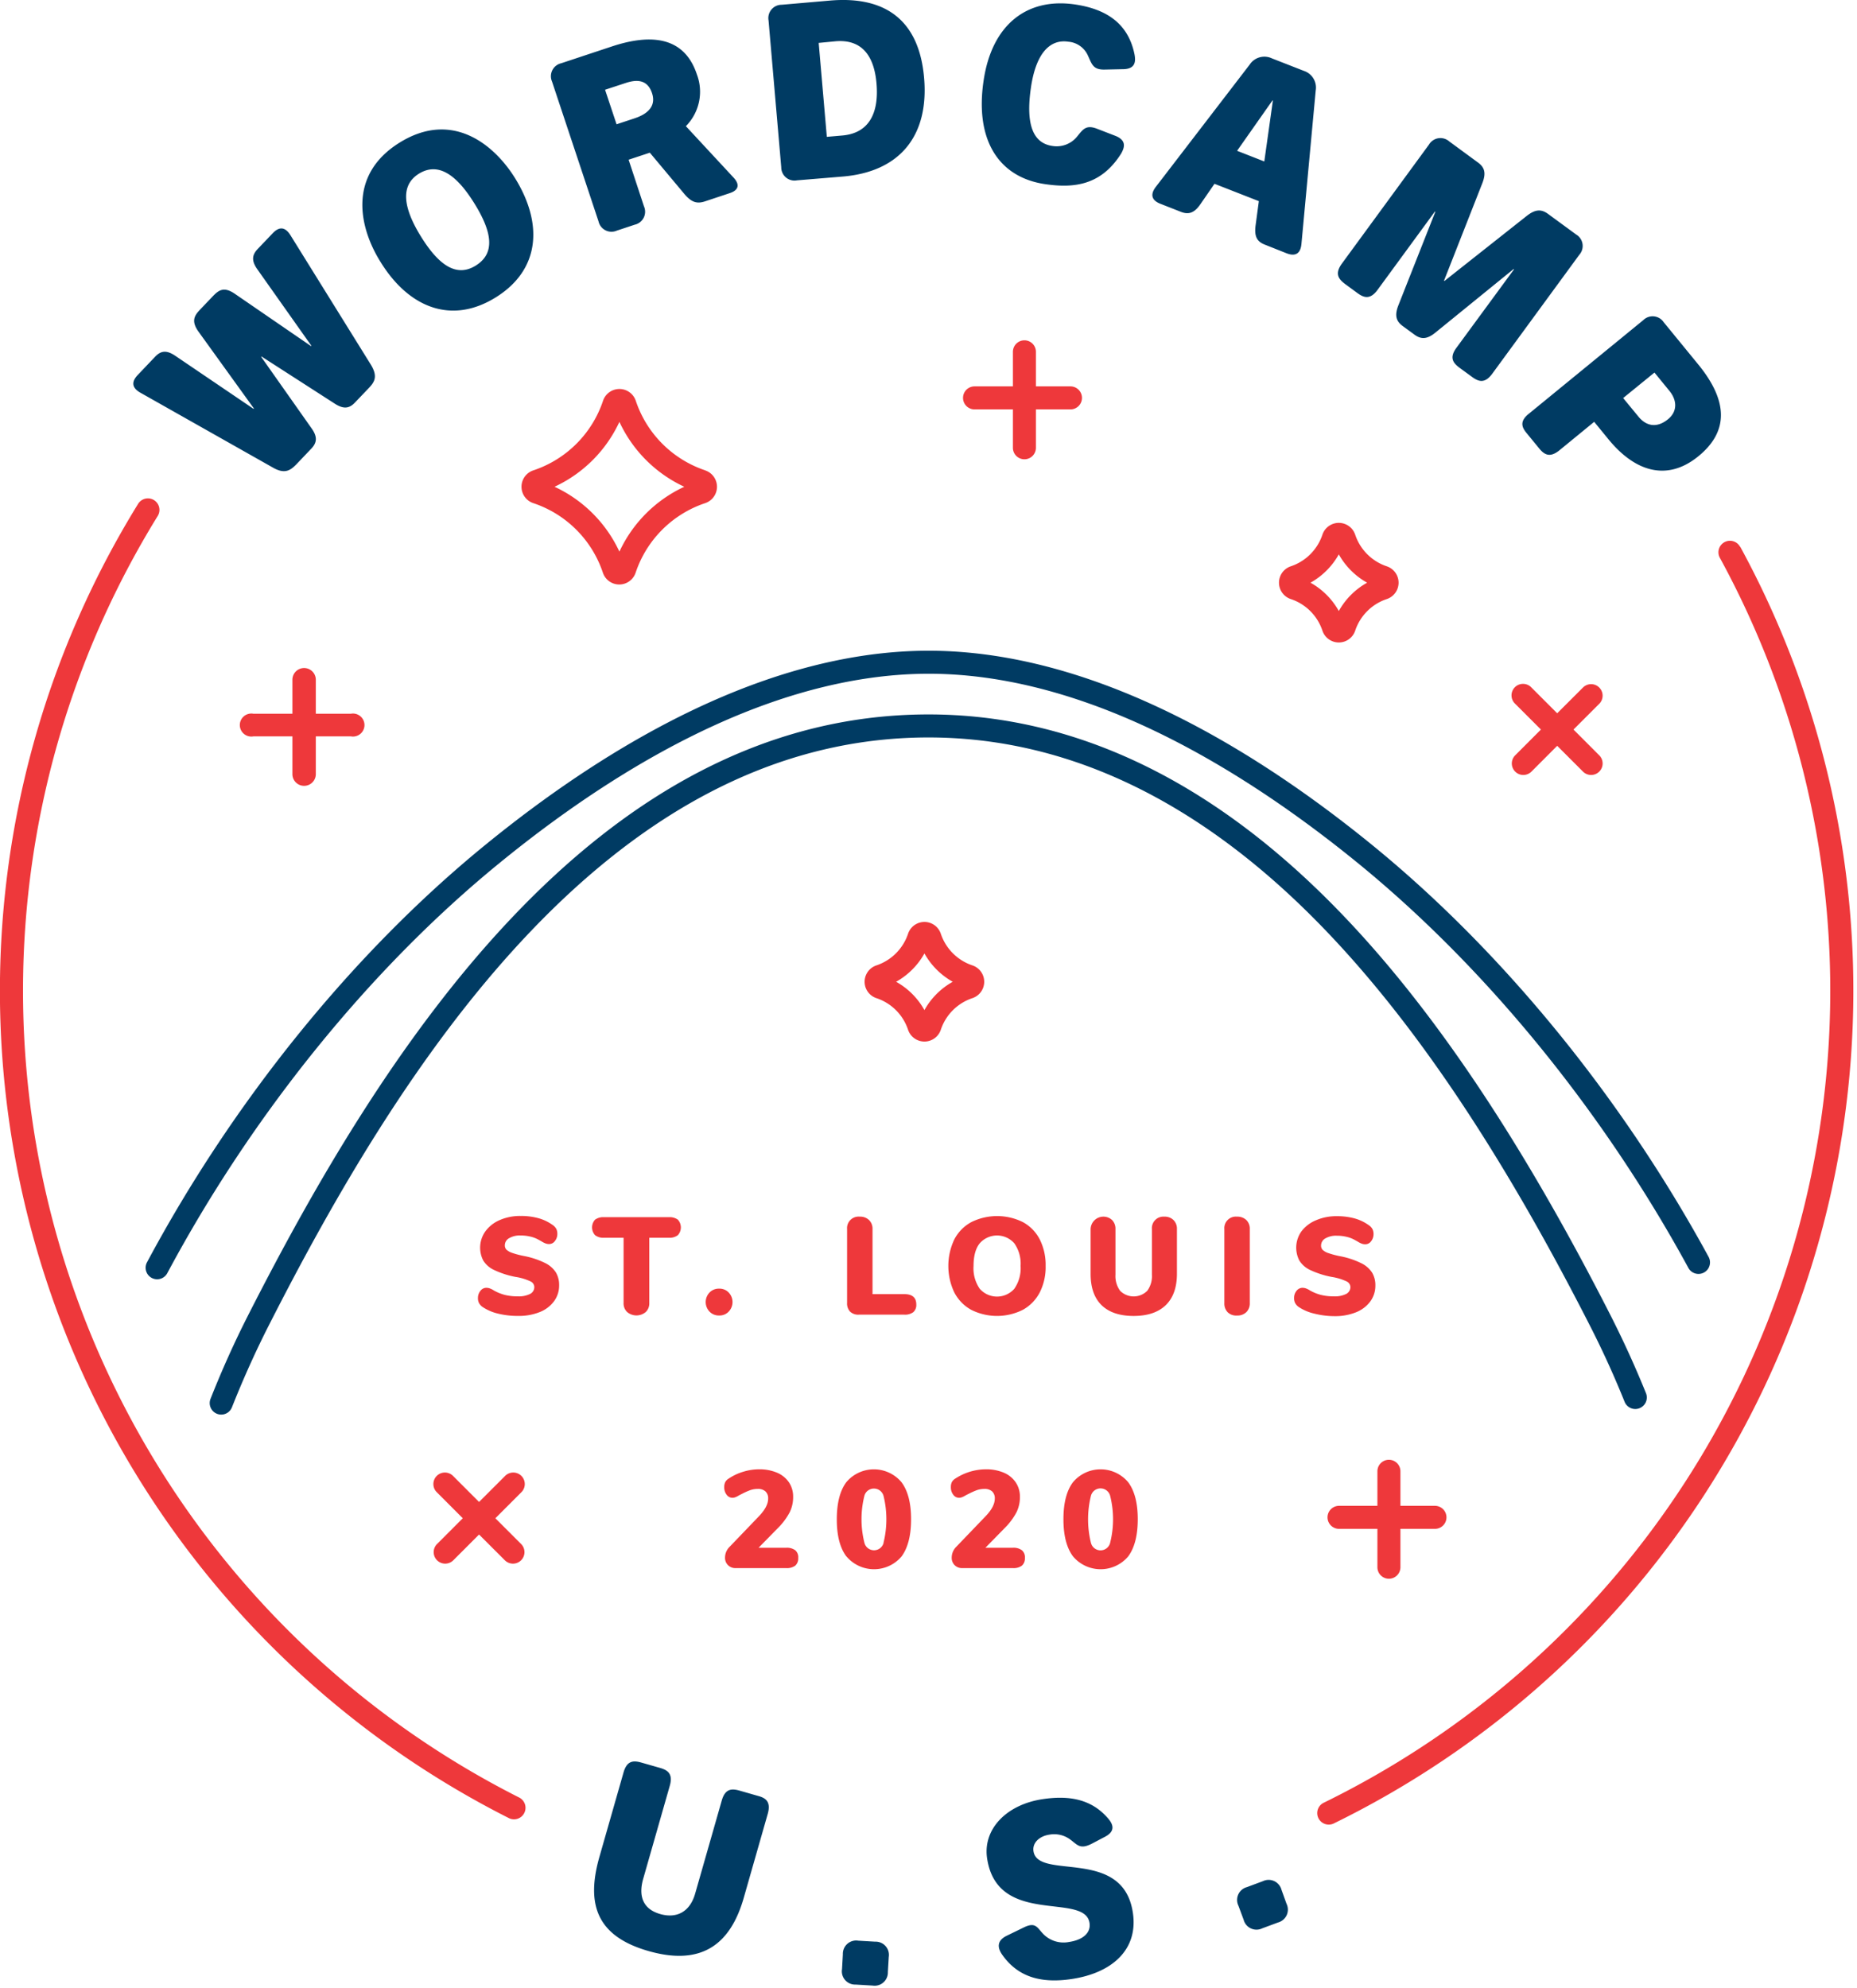 <svg width="484" height="518" xmlns="http://www.w3.org/2000/svg"><g fill-rule="nonzero" fill="none"><path d="M445.32 327.54c-22.65-41.63-53.83-79.78-87.78-107.41-19.66-16-39.16-28.41-58-36.9-20.08-9.06-39.42-13.65-57.49-13.65H242c-18.19 0-37.64 4.65-57.8 13.78-18.89 8.56-38.46 21.07-58.15 37.18C91.91 248.47 60.75 287 38.29 329a3 3 0 005.29 2.83c22.1-41.33 52.73-79.21 86.26-106.64 19.23-15.74 38.27-27.94 56.6-36.27 19.45-8.84 38.14-13.33 55.56-13.34h.1c17.29 0 35.88 4.44 55.24 13.21 18.24 8.27 37.22 20.38 56.41 36 33.36 27.15 64 64.67 86.3 105.63a3 3 0 004.07 1.2 2.94 2.94 0 001.44-1.78 3 3 0 00-.24-2.3z" fill="#003B63"/><path d="M429 363.06c-2.79-6.9-5.9-13.72-9.22-20.25-23.61-46.33-47-81.06-71.57-106.17-32.74-33.48-68.47-50.46-106.21-50.46-87.54 0-143.09 89.28-177.26 156.44-3.57 7-6.9 14.4-9.87 21.92a3 3 0 005.58 2.21c2.91-7.35 6.15-14.55 9.64-21.41 33.44-65.75 87.66-153.16 171.91-153.16 36.07 0 70.36 16.37 101.92 48.65 24.12 24.67 47.18 58.92 70.51 104.71 3.25 6.37 6.28 13 9 19.77a3 3 0 002.78 1.88 2.9 2.9 0 001.12-.22 3 3 0 001.67-3.91z" fill="#003B63"/><path d="M135.24 468.4a235.57 235.57 0 01-94.13-333.94A3.004 3.004 0 0036 131.3a241.54 241.54 0 0096.53 342.45 3 3 0 102.71-5.35zM453.52 142.49a3 3 0 00-5.512.593 3 3 0 00.252 2.287A235.59 235.59 0 01345 469.8a3 3 0 002.64 5.39 241.64 241.64 0 00105.93-332.7h-.05zM253.44 251.58a13.05 13.05 0 01-8.23-8.24 4.5 4.5 0 00-8.54 0 13.07 13.07 0 01-8.24 8.24 4.5 4.5 0 000 8.54 13 13 0 018.24 8.23 4.5 4.5 0 008.54 0 13 13 0 018.23-8.23 4.5 4.5 0 000-8.54zm-5.12 4.27a19.1 19.1 0 00-7.38 7.38 19.1 19.1 0 00-7.38-7.38 19.17 19.17 0 007.38-7.38 19.17 19.17 0 007.38 7.38zM183.83 122.58a28.7 28.7 0 01-18.12-18.13 4.5 4.5 0 00-8.54 0A28.7 28.7 0 01139 122.58a4.5 4.5 0 000 8.54 28.68 28.68 0 0118.13 18.12 4.5 4.5 0 008.54 0 28.69 28.69 0 0118.12-18.12 4.5 4.5 0 000-8.54h.04zm-5.48 4.27a34.76 34.76 0 00-16.91 16.91 34.76 34.76 0 00-16.91-16.91 34.76 34.76 0 0016.91-16.91 34.76 34.76 0 0016.91 16.91zM361.44 147.58a13.05 13.05 0 01-8.23-8.24 4.5 4.5 0 00-8.54 0 13.07 13.07 0 01-8.24 8.24 4.5 4.5 0 000 8.54 13 13 0 018.24 8.23 4.5 4.5 0 008.54 0 13 13 0 018.23-8.23 4.5 4.5 0 000-8.54zm-5.12 4.27a19.1 19.1 0 00-7.38 7.38 19.1 19.1 0 00-7.38-7.38 19.17 19.17 0 007.38-7.38 19.17 19.17 0 007.38 7.38zM279 100.69h-9v-9a3 3 0 00-6 0v9h-10a3 3 0 000 6h10v10a3 3 0 006 0v-10h9a3 3 0 000-6zM91.45 186h-9.14v-8.86a3.05 3.05 0 10-6.1 0V186H66.05a3 3 0 100 5.9h10.16v9.84a3.05 3.05 0 006.1 0v-9.84h9.14a3 3 0 100-5.9zM416.82 196.84l-6.71-6.72 6.71-6.71a3 3 0 00-2.12-5.12 3 3 0 00-2.12.88l-6.72 6.71-6.71-6.71a3 3 0 10-4.24 4.24l6.71 6.71-6.71 6.72a3 3 0 000 4.24 3 3 0 004.24 0l6.71-6.72 6.72 6.72a3 3 0 005.12-2.08 3.001 3.001 0 00-.88-2.16z" fill="#EE383B"/><path d="M374 392.42h-9v-9a3 3 0 00-6 0v9h-10a3 3 0 000 6h10v10a3 3 0 006 0v-10h9a3 3 0 000-6zM129.11 395.66l6.71-6.72a3 3 0 10-4.24-4.24l-6.72 6.71-6.71-6.71a3 3 0 10-4.24 4.24l6.71 6.72-6.71 6.71a3 3 0 000 4.24 3 3 0 004.24 0l6.71-6.71 6.72 6.71a3 3 0 004.24 0 3 3 0 000-4.24l-6.71-6.71z" fill="#EE383B"/><path d="M36.61 102.35l34.6 19.55c3 1.69 4.45.71 6-.86l3.93-4.13c1.5-1.57 1.65-3.11 0-5.38L68.08 93l.09-.09 19 12.23c2.34 1.53 3.83 1.35 5.33-.22l3.63-3.8c1.5-1.57 2.37-3 .58-6l-21-33.81c-1.65-2.64-3.3-1.92-4.63-.53l-3.93 4.12c-1.5 1.58-1.65 3.12 0 5.39l14 19.81-.08.1-19.81-13.6c-2.89-2-4.23-1-5.73.54l-3.36 3.52c-1.5 1.57-2.42 3-.41 5.8l14.42 20-.09.09L45.8 92.8c-2.34-1.62-3.83-1.44-5.34.13l-4.54 4.77c-1.33 1.39-2.01 3.13.69 4.65zM129.19 77.51c11.7-7.26 12.34-19.33 5.05-31.08-5.4-8.7-16.32-17.81-30.08-9.27-13.76 8.54-10.45 22.37-5 31.07 7.24 11.77 18.34 16.53 30.03 9.28zm-20-32.25c5-3.07 9.76.19 14.45 7.75 4.69 7.56 5.45 13 .39 16.18-5.06 3.18-9.69-.09-14.31-7.54-4.62-7.45-5.48-13.32-.53-16.39zM156 57.7a3.46 3.46 0 004.77 2.4l4.68-1.55a3.46 3.46 0 002.39-4.78l-4-12.15 5.53-1.83 9 10.76c1.88 2.21 3.3 2.62 5.42 1.91l6.44-2.14c1.71-.56 3-1.79 1-4l-12.47-13.44a12.73 12.73 0 002.87-13.49c-2.9-8.75-10.32-11.21-22.17-7.28l-13.18 4.37a3.47 3.47 0 00-2.4 4.78L156 57.7zm7-36.05c2.37-.79 5.63-1.33 6.94 2.62 1.31 3.95-2.07 5.74-4.5 6.55l-4.74 1.57-3-9 5.3-1.74zM203.62 43.59A3.45 3.45 0 00207.7 47l12.06-1c14.66-1.27 22.41-10.48 21.09-25.72C239.57 5.4 230.91-1.11 216.31.15l-12.56 1.09a3.47 3.47 0 00-3.44 4.09l3.31 38.26zm14.12-32.83c6.57-.57 10.06 3.37 10.71 11 .67 7.78-2 13-9 13.56l-3.95.34-2.12-24.48 4.36-.42zM272.48 48c7.47 1.08 14.5.29 19.71-7.95 1-1.73 1.41-3.55-1.59-4.69l-4.84-1.87c-2.76-1-3.53.27-5 2.06a6.85 6.85 0 01-6.45 2.49c-4.87-.7-7.06-5.22-5.62-15.17 1.28-8.87 4.88-12.74 9.76-12a6.12 6.12 0 015.15 3.73c1 2.14 1.29 3.61 4.34 3.53l4.67-.1c3.3 0 3.45-1.95 3.08-3.88-1.55-7.6-6.77-11.72-15.58-13-12.41-1.8-21.64 5.21-23.77 20-2.25 15.4 3.97 25.1 16.14 26.85zM302.47 53.12l5.3 2.08c2 .79 3.51.34 5.11-2l3.66-5.3 11.56 4.52-.86 6.41c-.34 2.82.38 4.13 2.41 4.92l5.66 2.25c1.73.68 3.59.65 3.89-2.4l3.72-40a4.59 4.59 0 00-3.14-5.15l-8.28-3.24a4.59 4.59 0 00-5.8 1.64l-24.47 31.87c-1.84 2.44-.49 3.73 1.24 4.4zm29.17-26.93h.12l-2.24 15.89-7.09-2.78 9.21-13.11zM350.56 74l3.2 2.35c1.65 1.21 3.31 1.87 5.28-.81L374 55.11l.1.07-9.65 24.43c-1 2.58-.6 4.08 1.15 5.36l3.05 2.23c1.75 1.29 3.3 1.23 5.46-.52l20.38-16.56.11.08-14.97 20.39c-2 2.68-.83 4.07.82 5.28l3.2 2.34c1.65 1.21 3.31 1.87 5.28-.81l22.69-31a3.46 3.46 0 00-.81-5.28l-7.33-5.37c-1.76-1.29-3.31-1.23-5.51.48l-21.51 17-.1-.08 10-25.44c1-2.58.61-4.08-1.15-5.36l-7.48-5.49a3.47 3.47 0 00-5.28.81l-22.69 31c-1.98 2.7-.85 4.08.8 5.33zM398 113l3.12 3.81c1.3 1.59 2.74 2.64 5.32.54l9.06-7.42 3.73 4.56c6.89 8.42 15.26 11.08 23.44 4.4 7.78-6.36 7.88-14.22-.06-23.93l-9-11a3.47 3.47 0 00-5.32-.53l-29.72 24.31c-2.66 2.07-1.91 3.69-.57 5.26zm33.21-15.91l3.89 4.76c2.06 2.52 2.09 5.39-.33 7.38-3.12 2.55-5.85 1.64-7.72-.64l-4-4.86 8.16-6.64zM197.51 468l-4.74-1.36c-2-.56-3.75-.6-4.66 2.6l-6.93 24.24c-1.35 4.74-4.8 6.55-9.11 5.32-4.31-1.23-5.78-4.45-4.43-9.18l6.93-24.25c.91-3.2-.63-4.11-2.6-4.67l-4.8-1.37c-2-.56-3.75-.61-4.66 2.59l-6.26 21.91c-3.54 12.37-.8 20.74 12.8 24.62 13.6 3.88 21.27-1.51 24.8-13.88l6.26-21.91c.89-3.24-.63-4.14-2.6-4.66zM228.09 506l-4.41-.26a3.46 3.46 0 00-4 3.55l-.22 3.89a3.45 3.45 0 003.54 4l4.41.26a3.45 3.45 0 004-3.55l.23-3.89a3.45 3.45 0 00-3.55-4zM269.36 482.41c-.33-2.22 1.61-3.93 4.15-4.3a7 7 0 015.35 1.21c2 1.45 2.61 2.78 5.85 1.07l3.24-1.7c2.83-1.46 2.18-3.24.92-4.73-4.15-4.89-9.78-6.19-17.06-5.11-9.49 1.4-15.66 7.82-14.54 15.41 2.65 17.92 25.49 8.72 26.7 16.88.4 2.73-2 4.44-5.29 4.93a7.4 7.4 0 01-6.7-2c-1.67-1.69-2-3.33-5.18-1.76l-4.4 2.14c-2.66 1.3-2.39 3.14-1.3 4.79 4.2 6.11 10.38 7.65 18.17 6.5 10.7-1.59 17.42-7.76 16-17.25-2.54-17.28-24.77-8.36-25.91-16.08zM334 492.47a3.47 3.47 0 00-4.86-2.23l-4.14 1.54a3.46 3.46 0 00-2.22 4.86l1.36 3.66a3.46 3.46 0 004.86 2.22l4.1-1.52a3.47 3.47 0 002.22-4.86l-1.32-3.67z" fill="#003B63"/><path d="M207.28 404a2.39 2.39 0 01.77 2 2.51 2.51 0 01-.77 2 3.63 3.63 0 01-2.36.65h-13.14a2.72 2.72 0 01-2.05-.78 2.66 2.66 0 01-.76-2 3.94 3.94 0 011.23-2.81l7.63-7.95c1.58-1.66 2.38-3.18 2.38-4.58a2.42 2.42 0 00-.71-1.87 2.83 2.83 0 00-2-.65 5.94 5.94 0 00-1.92.31 17.41 17.41 0 00-2 .88l-.71.36c-.1.05-.29.15-.56.31a4.62 4.62 0 01-.74.34 2.26 2.26 0 01-.69.11 1.85 1.85 0 01-1.51-.81 3.09 3.09 0 01-.61-1.93 3 3 0 01.24-1.29c.2-.39.505-.715.88-.94a13.81 13.81 0 013.79-1.8 14.19 14.19 0 014.16-.65 11.7 11.7 0 014.68.88 7.08 7.08 0 013.12 2.52 6.64 6.64 0 011.09 3.77 9 9 0 01-.88 4 17.1 17.1 0 01-3 4.05l-5.12 5.22h7.24a3.7 3.7 0 012.32.66zM220.58 405.59c-1.66-2.227-2.487-5.453-2.48-9.68.007-4.227.833-7.443 2.48-9.65a9.39 9.39 0 0114.38 0c1.667 2.233 2.5 5.45 2.5 9.65s-.82 7.427-2.46 9.68a9.41 9.41 0 01-14.4 0h-.02zm9.69-3.53c1-4.029 1-8.241 0-12.27a2.59 2.59 0 00-2.49-1.87 2.56 2.56 0 00-2.48 1.85 25.22 25.22 0 000 12.29 2.58 2.58 0 005 0h-.03zM266.35 404a2.37 2.37 0 01.78 2 2.48 2.48 0 01-.78 2 3.6 3.6 0 01-2.35.65h-13.14a2.74 2.74 0 01-2.06-.78 2.69 2.69 0 01-.75-2 4 4 0 011.22-2.81l7.63-7.95c1.59-1.66 2.38-3.18 2.38-4.58a2.41 2.41 0 00-.7-1.87 2.86 2.86 0 00-2-.65 6 6 0 00-1.93.31 18.11 18.11 0 00-2 .88l-.72.36-.56.31a4.25 4.25 0 01-.74.34 2.15 2.15 0 01-.68.11 1.83 1.83 0 01-1.51-.81 3.09 3.09 0 01-.61-1.93 3 3 0 01.23-1.29 2.42 2.42 0 01.88-.94 14.69 14.69 0 018-2.45 11.77 11.77 0 014.68.88 7.05 7.05 0 013.11 2.52 6.65 6.65 0 011.1 3.77 9 9 0 01-.88 4 16.91 16.91 0 01-3 4.05l-5.11 5.22H264a3.66 3.66 0 012.35.66zM279.66 405.59c-1.66-2.227-2.49-5.453-2.49-9.68 0-4.227.83-7.443 2.49-9.65a9.39 9.39 0 0114.38 0c1.667 2.233 2.5 5.45 2.5 9.65s-.827 7.427-2.48 9.68a9.41 9.41 0 01-14.4 0zm9.68-3.53a25.14 25.14 0 000-12.27 2.59 2.59 0 00-5 0c-1 4.036-1 8.254 0 12.29a2.58 2.58 0 005 0v-.02zM125.72 340.56a3 3 0 01-.88-1 2.71 2.71 0 01-.27-1.29 2.9 2.9 0 01.65-1.88 1.92 1.92 0 011.51-.79c.306 0 .61.05.9.15a4.88 4.88 0 011.08.54c.92.523 1.905.92 2.93 1.18a13.78 13.78 0 003.3.36 6.6 6.6 0 003.22-.63 2 2 0 001.1-1.85 1.68 1.68 0 00-1-1.42 14.2 14.2 0 00-3.91-1.17 23.17 23.17 0 01-5.57-1.8 6.61 6.61 0 01-2.83-2.47 7.32 7.32 0 01.56-7.61 9.08 9.08 0 013.76-2.94 13.28 13.28 0 015.38-1.06 17.12 17.12 0 014.68.58c1.348.37 2.618.98 3.75 1.8.378.256.69.6.91 1 .192.399.284.838.27 1.28a2.91 2.91 0 01-.63 1.87 1.86 1.86 0 01-1.49.79 2.63 2.63 0 01-.86-.13 5.82 5.82 0 01-1.12-.55c-.12-.08-.46-.26-1-.56a8.18 8.18 0 00-2-.72 10.6 10.6 0 00-2.46-.27 5.44 5.44 0 00-3 .7 2.11 2.11 0 00-1.12 1.85c-.017.41.122.81.39 1.12a4.1 4.1 0 001.48.85 22.73 22.73 0 003.21.84 21.63 21.63 0 015.43 1.82 6.93 6.93 0 012.81 2.47 6.4 6.4 0 01.83 3.31 6.9 6.9 0 01-1.34 4.19 8.51 8.51 0 01-3.72 2.81 14.48 14.48 0 01-5.56 1 21.57 21.57 0 01-5.39-.62 12.22 12.22 0 01-4-1.75zM163.45 341.91a3.1 3.1 0 01-.92-2.35v-17h-5.07a3.52 3.52 0 01-2.36-.67 3 3 0 010-4.05 3.63 3.63 0 012.36-.64h16.85a3.65 3.65 0 012.36.64 3 3 0 010 4.05 3.54 3.54 0 01-2.36.67h-5.08v17a3.1 3.1 0 01-.92 2.35 3.76 3.76 0 01-4.86 0zM184.94 341.82a3.6 3.6 0 010-5 3.35 3.35 0 012.51-1 3.28 3.28 0 012.46 1 3.6 3.6 0 010 5 3.28 3.28 0 01-2.46 1 3.35 3.35 0 01-2.51-1zM221.57 341.82a3.09 3.09 0 01-.79-2.3V320.3a3 3 0 013.28-3.24c.9-.05 1.78.267 2.44.88a3.16 3.16 0 01.91 2.36v16.95h8.28c2.08 0 3.13.9 3.13 2.7a2.48 2.48 0 01-.78 2 3.6 3.6 0 01-2.35.65h-11.85a3.08 3.08 0 01-2.27-.78zM253.13 341.34a10.91 10.91 0 01-4.41-4.54 16.11 16.11 0 010-13.79 10.78 10.78 0 014.41-4.51 15.12 15.12 0 0113.5 0A10.67 10.67 0 01271 323a14.75 14.75 0 011.53 6.9 14.56 14.56 0 01-1.53 6.9 10.91 10.91 0 01-4.41 4.54 15 15 0 01-13.46 0zm11.25-5.51a9.34 9.34 0 001.62-5.92 9.23 9.23 0 00-1.64-5.91 6 6 0 00-9 0c-1.08 1.333-1.62 3.307-1.62 5.92a9.35 9.35 0 001.62 5.94 6 6 0 009 0l.02-.03zM287.11 340.13c-1.913-1.873-2.867-4.61-2.86-8.21V320.3a3.34 3.34 0 015.6-2.36 3.22 3.22 0 01.88 2.36v11.88a6.48 6.48 0 001.22 4.21 5 5 0 007.06 0 6.42 6.42 0 001.22-4.21V320.3a3 3 0 013.24-3.24 3.24 3.24 0 012.38.88 3.15 3.15 0 01.9 2.36v11.62c0 3.58-.967 6.31-2.9 8.19-1.933 1.88-4.723 2.823-8.37 2.83-3.653 0-6.443-.937-8.37-2.81zM320 342a3.24 3.24 0 01-.89-2.39V320.3a3 3 0 013.28-3.24 3.35 3.35 0 012.45.88 3.15 3.15 0 01.9 2.36v19.26a3.2 3.2 0 01-.9 2.39 3.35 3.35 0 01-2.45.88A3.2 3.2 0 01320 342zM342.48 342.31a12.13 12.13 0 01-4.05-1.75 3 3 0 01-.88-1 2.71 2.71 0 01-.27-1.29 2.89 2.89 0 01.64-1.88 2 2 0 011.52-.79c.306 0 .61.05.9.15a5.1 5.1 0 011.08.54c.92.523 1.905.92 2.93 1.18a13.78 13.78 0 003.3.36 6.62 6.62 0 003.22-.63 2 2 0 001.09-1.85 1.68 1.68 0 00-1-1.42 14.32 14.32 0 00-3.91-1.17 23.42 23.42 0 01-5.58-1.8 6.64 6.64 0 01-2.82-2.47 7.32 7.32 0 01.56-7.61A9.08 9.08 0 01343 318a13.24 13.24 0 015.38-1.06 17.12 17.12 0 014.68.58c1.345.37 2.612.98 3.74 1.8.384.253.7.597.92 1 .192.399.284.838.27 1.28a2.91 2.91 0 01-.63 1.87 1.86 1.86 0 01-1.49.79 2.69 2.69 0 01-.87-.13 6.1 6.1 0 01-1.11-.55c-.12-.08-.46-.26-1-.56a8.18 8.18 0 00-2-.72 10.6 10.6 0 00-2.46-.27 5.5 5.5 0 00-3 .7 2.12 2.12 0 00-1.11 1.85c-.017.41.122.81.39 1.12a4.1 4.1 0 001.48.85 22.9 22.9 0 003.2.84 21.58 21.58 0 015.44 1.82 7 7 0 012.81 2.47 6.4 6.4 0 01.83 3.31 6.9 6.9 0 01-1.34 4.19 8.57 8.57 0 01-3.72 2.81 14.48 14.48 0 01-5.56 1 21.57 21.57 0 01-5.37-.68z" fill="#EE383B"/></g></svg>

